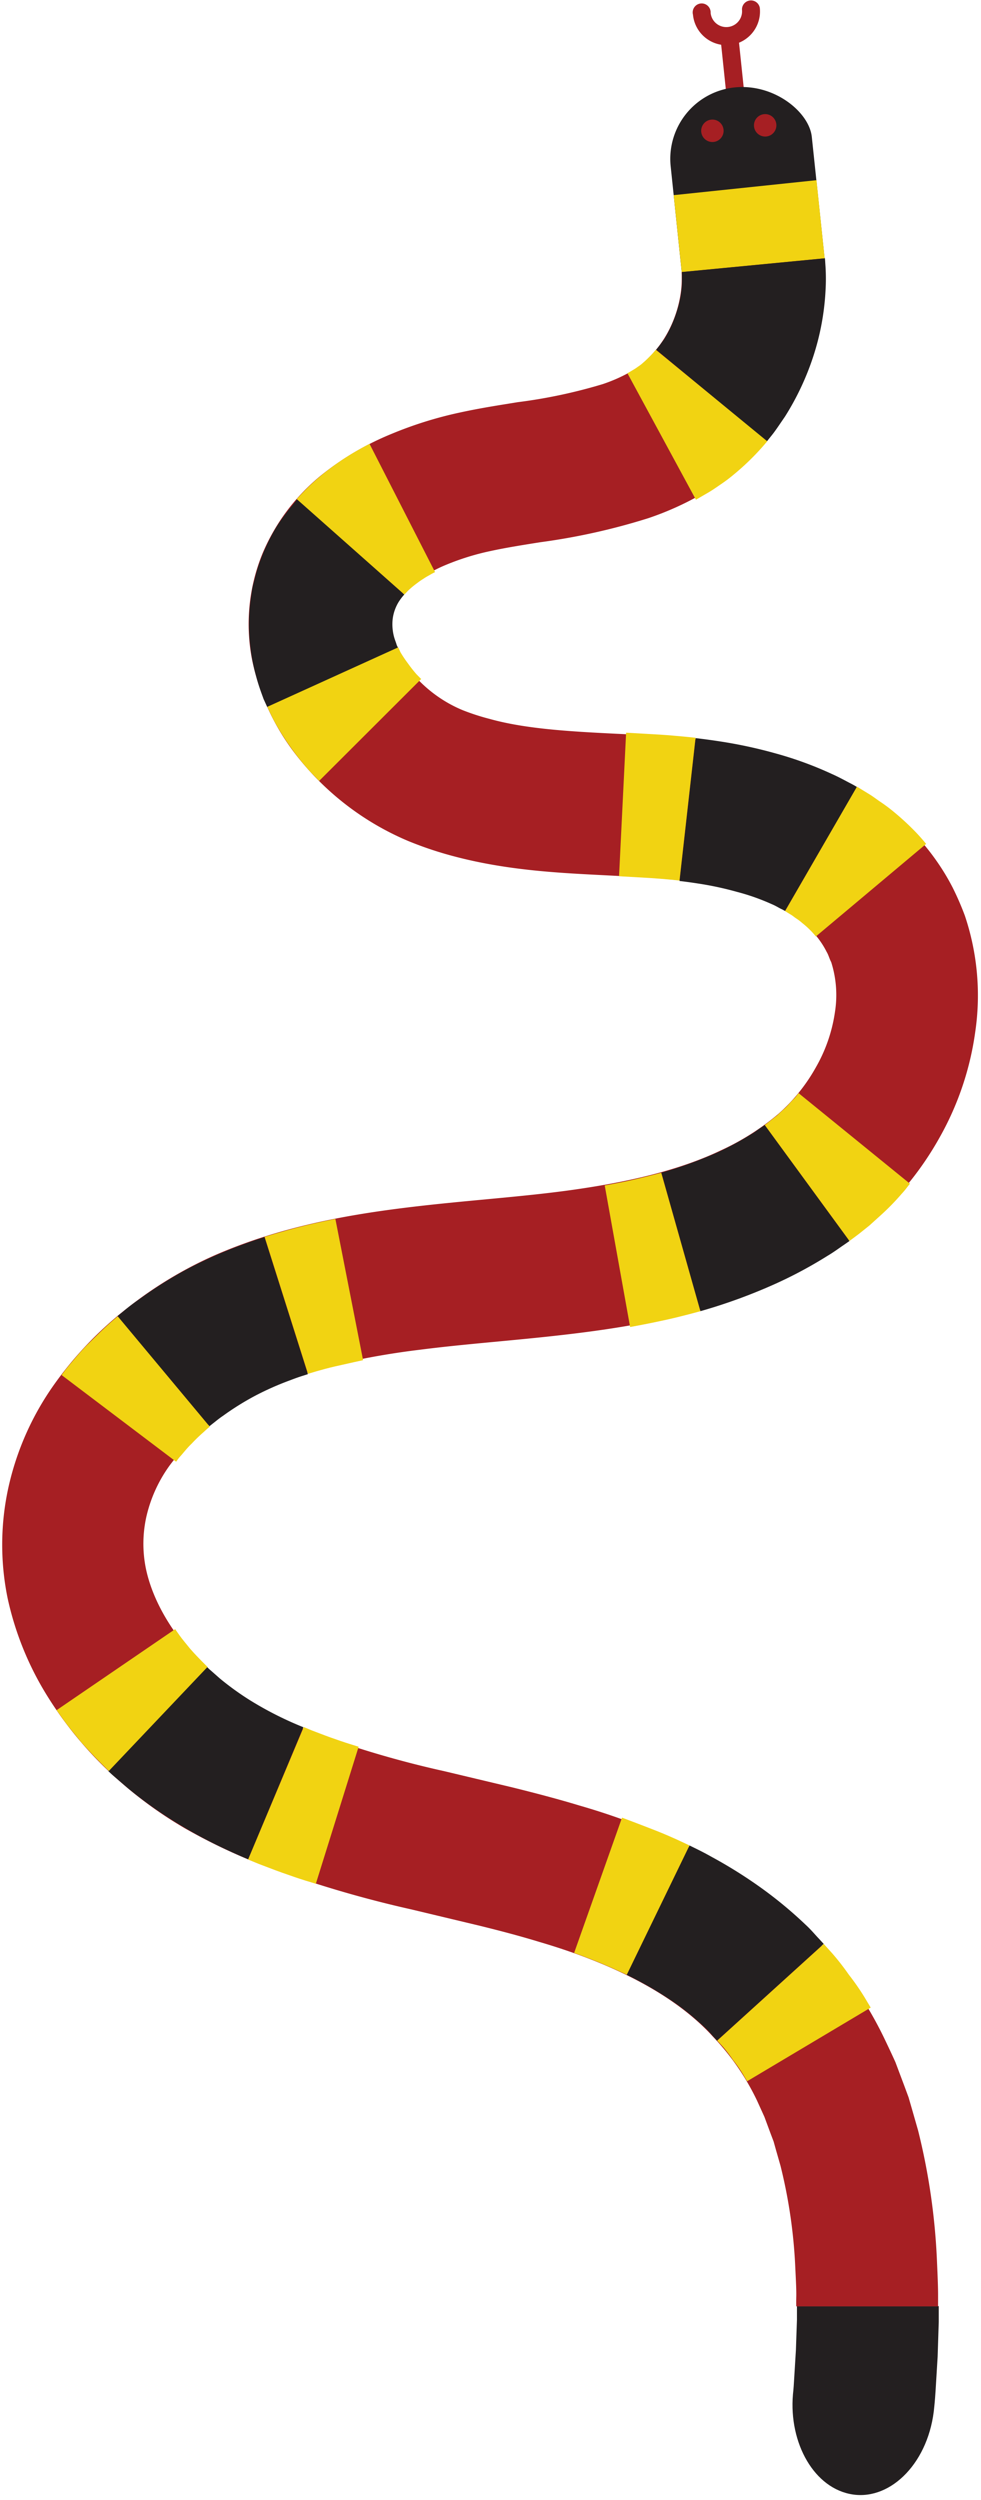 <svg xmlns="http://www.w3.org/2000/svg" viewBox="-0.291 -0.052 132.069 336.322"><title>Depositphotos_98197760_02</title><g data-name="Layer 2"><g data-name="Layer 1"><g data-name="Layer 2"><g data-name="Layer 1-2"><path fill="#a61f23" d="M96.664 4.696l2.407-.252 1.154 11.02-2.407.251z"/><path d="M98 6a4.54 4.54 0 0 0 4-5 1.21 1.21 0 0 0-2.4.25 2.12 2.12 0 1 1-4.22.44 1.21 1.21 0 1 0-2.38.23A4.54 4.54 0 0 0 98 6z" fill="#a61f23"/><path d="M90 22.33l1.55 14.82 19.22-2L109 18.36c-.35-3.35-5.1-7.21-10.41-6.65A9.66 9.66 0 0 0 90 22.33z" fill="#231f20"/><circle cx="102.72" cy="16.81" r="1.51" transform="rotate(-5.98 102.693 16.786)" fill="#a61f23"/><circle cx="95.62" cy="17.54" r="1.51" transform="rotate(-5.98 95.645 17.57)" fill="#a61f23"/><path fill="#f1d312" d="M90.406 26.2l19.225-2.014 1.147 10.95-19.225 2.014z"/><path d="M106.46 322.05s.09-.76.15-1.88l.25-4.1.14-4.07v-1.83h19.09v2.14l-.15 4.67-.28 4.62c-.08 1.26-.17 2.08-.17 2.08-.64 7.41-5.76 12.59-10.95 11.83s-8.64-6.87-8.08-13.46z" fill="#231f20"/><path d="M110.49 34.72l-19 1.83v.74a13.34 13.34 0 0 1-.18 2.37 16.17 16.17 0 0 1-1.21 4 14.7 14.7 0 0 1-3.1 4.46 13.53 13.53 0 0 1-1.1 1l-.6.42c-.2.15-.49.29-.74.44a21.33 21.33 0 0 1-3.71 1.64 69.82 69.82 0 0 1-11.45 2.43c-2.38.39-4.88.76-7.82 1.4a52.56 52.56 0 0 0-9.1 2.84A38.25 38.25 0 0 0 43 63.84a27.11 27.11 0 0 0-7.95 10.56 25.1 25.1 0 0 0-1.4 14.32 31 31 0 0 0 5.59 12.35 37.65 37.65 0 0 0 15.4 12 48.89 48.89 0 0 0 5.92 2c8 2.16 15.63 2.35 22.55 2.72 3.49.17 6.79.37 9.79.79a42.91 42.91 0 0 1 8.6 2.07 27.58 27.58 0 0 1 3.64 1.65 18.14 18.14 0 0 1 2.93 2 12.31 12.31 0 0 1 2.15 2.38A11.39 11.39 0 0 1 111 128c.26.43.37.93.61 1.37a14.63 14.63 0 0 1 .51 6.69 20.92 20.92 0 0 1-2.57 7.46 23.78 23.78 0 0 1-5.1 6.31 33.87 33.87 0 0 1-7.64 4.84c-5.7 2.73-12.55 4.27-19.74 5.3s-15 1.46-23.18 2.49-16.72 2.64-25.17 6.3a54.56 54.56 0 0 0-11.92 7.19A48.81 48.81 0 0 0 7 186.19a38.16 38.16 0 0 0-6.1 13.59 35.88 35.88 0 0 0-.17 15.14 41.56 41.56 0 0 0 5.33 13.15 50.54 50.54 0 0 0 8.37 10.22 55.34 55.34 0 0 0 10.13 7.58 76 76 0 0 0 10.56 5 152.05 152.05 0 0 0 20 5.94l9 2.15c2.86.7 5.59 1.42 8.18 2.21 10.44 3.06 18.5 7.35 23.4 12.76a33.09 33.09 0 0 1 5.92 8.58l1 2.2.83 2.24.41 1.08.31 1.11.61 2.13a68.92 68.92 0 0 1 2 13.8c.08 1.66.15 2.93.13 3.81s0 1.32 0 1.32H126v-1.55c0-1-.06-2.55-.15-4.55a87.45 87.45 0 0 0-2.54-17.56l-.84-2.93-.44-1.52-.57-1.54-1.2-3.19c-.48-1.07-1-2.16-1.53-3.27a52.17 52.17 0 0 0-9.16-13.24 46.11 46.11 0 0 0-6.65-6 58.26 58.26 0 0 0-7.76-5 91.06 91.06 0 0 0-17.37-7c-3-.91-6.07-1.71-9.14-2.47l-9.12-2.17A134.3 134.3 0 0 1 42 233.06a57 57 0 0 1-7.9-3.76 36.28 36.28 0 0 1-6.65-5c-4.06-3.81-7.11-8.62-8.1-13.35a16.71 16.71 0 0 1 .07-7 19 19 0 0 1 3.13-6.87 33.32 33.32 0 0 1 13.85-10.76 56 56 0 0 1 9.37-3 104.34 104.34 0 0 1 10.52-1.81c7.32-.94 15.14-1.38 23.43-2.52s16.86-3 25.24-6.94a52.88 52.88 0 0 0 11.91-7.61 42.8 42.8 0 0 0 9.37-11.54 39.93 39.93 0 0 0 4.76-14.12 33.64 33.64 0 0 0-1.4-15.67 38.2 38.2 0 0 0-1.64-3.77 30.57 30.57 0 0 0-2.11-3.5 31.39 31.39 0 0 0-5.29-5.87 37.19 37.19 0 0 0-6.13-4.29 46.53 46.53 0 0 0-6.37-2.9 61.79 61.79 0 0 0-12.47-3.06c-4.13-.57-8-.78-11.51-1-7.14-.34-13.42-.65-18.51-2.08A30 30 0 0 1 62 95.48 17.55 17.55 0 0 1 59.18 94a17.8 17.8 0 0 1-4.6-4.29 12 12 0 0 1-2.16-4.56 5.86 5.86 0 0 1 .32-3.43 8 8 0 0 1 2.43-3.12 19.45 19.45 0 0 1 4.71-2.72 33.64 33.64 0 0 1 5.84-1.8c2-.44 4.39-.82 6.72-1.19A86.68 86.68 0 0 0 87 69.65a40.39 40.39 0 0 0 7.06-3.16c.56-.34 1.09-.63 1.65-1l1.63-1.14a32.44 32.44 0 0 0 2.89-2.43 31.43 31.43 0 0 0 4.38-5.19 34.73 34.73 0 0 0 2.89-5.11 35.22 35.22 0 0 0 2.7-8.84 32.4 32.4 0 0 0 .43-5.92z" fill="#a61f23"/><path d="M88.05 47l.3-.38c.2-.23.44-.61.75-1a16.79 16.79 0 0 0 1.7-3.7 14.74 14.74 0 0 0 .72-3.81v-1.57l19.25-1.85.08 1.2a26.66 26.66 0 0 1 0 3.12 34.17 34.17 0 0 1-1.66 8.91 36.2 36.2 0 0 1-3.81 8.08c-.69 1-1.26 1.87-1.72 2.44l-.71.89z" fill="#231f20"/><path d="M84.18 50.16l.21-.12.53-.32a5.77 5.77 0 0 0 .67-.44 4.93 4.93 0 0 0 .69-.53A14.77 14.77 0 0 0 88 47l15 12.31a34 34 0 0 1-4.43 4.41 20.55 20.55 0 0 1-1.87 1.41c-.62.43-1.2.83-1.68 1.1l-1.62.94z" fill="#f1d312"/><path d="M35.69 95.06L35.2 94c-.26-.73-.66-1.75-1-3.05a25.94 25.94 0 0 1-.76-10.27l.21-1.44c.08-.48.22-.94.34-1.4a21 21 0 0 1 .82-2.66 26.11 26.11 0 0 1 2.13-4.37 25.25 25.25 0 0 1 2-2.74l.8-1 14.4 12.85a7.78 7.78 0 0 0-.76 1 5.79 5.79 0 0 0-.8 2.25 6.49 6.49 0 0 0 .21 2.56c.12.4.27.75.33 1l.19.39z" fill="#231f20"/><path d="M42.67 105l-1.28-1.33a37.33 37.33 0 0 1-2.58-3.24 35.19 35.19 0 0 1-2.25-3.6c-.54-1.06-.86-1.8-.86-1.8l17.62-8 .31.67a16 16 0 0 0 1 1.49 18.1 18.1 0 0 0 1.16 1.47l.62.63z" fill="#f1d312"/><path d="M49.46 59.66s-.64.31-1.59.86a33 33 0 0 0-3.46 2.25 31.15 31.15 0 0 0-3.33 2.82c-.87.88-1.43 1.49-1.43 1.49l14.49 12.84s.2-.18.47-.48a11.72 11.72 0 0 1 1.27-1.06 9 9 0 0 1 .81-.56 7.79 7.79 0 0 1 .78-.47 8.66 8.66 0 0 1 .81-.44z" fill="#f1d312"/><path d="M105.39 122.5a4.11 4.11 0 0 0-.49-.27c-.33-.15-.74-.43-1.35-.68a29.43 29.43 0 0 0-4.64-1.63 43.57 43.57 0 0 0-5.22-1.12c-1.48-.23-2.5-.34-2.5-.34l2.16-19.22s1.33.14 3.34.45a62.88 62.88 0 0 1 7.45 1.61 48.79 48.79 0 0 1 7.53 2.75c1 .44 1.88.94 2.47 1.24s.93.52.93.52z" fill="#231f20"/><path d="M109.55 125.92a11.8 11.8 0 0 0-1.83-1.8 6.61 6.61 0 0 0-.8-.61c-.28-.18-.49-.38-.74-.52l-.78-.48 9.68-16.74 1.55.95c.47.27 1 .68 1.57 1.07a21.33 21.33 0 0 1 1.79 1.33 35.13 35.13 0 0 1 3.11 2.88c.8.85 1.29 1.47 1.29 1.47z" fill="#f1d312"/><path d="M83.05 117.82l4.21.24c2.08.13 3.93.34 3.93.34l2.16-19.21s-2.5-.27-4.79-.42L84 98.51z" fill="#f1d312"/><path d="M88.74 157.7a56 56 0 0 0 7.49-2.7 39.37 39.37 0 0 0 4.55-2.44c.61-.34 1-.7 1.38-.92l.51-.35 11.4 15.6-.82.57c-.53.35-1.26.91-2.18 1.45a58.81 58.81 0 0 1-6.87 3.69 73.56 73.56 0 0 1-10.2 3.73z" fill="#231f20"/><path d="M81.12 159.41s2-.34 3.87-.77 3.74-.93 3.74-.93L94 176.33s-2.38.67-4.75 1.19-4.71.94-4.71.94z" fill="#f1d312"/><path d="M107.22 147l-.17.21a5.29 5.29 0 0 1-.45.54c-.41.39-.88 1-1.46 1.49l-.81.75-.84.66-.82.64 11.4 15.59s.55-.4 1.34-1l1.36-1.09 1.57-1.42a32 32 0 0 0 2.74-2.81 11.62 11.62 0 0 0 .83-1l.3-.38z" fill="#f1d312"/><path d="M15.51 177l.77-.62a26 26 0 0 1 2.07-1.58 56.68 56.68 0 0 1 6.65-4.18 59.07 59.07 0 0 1 7.1-3.15c1-.37 1.77-.64 2.33-.82l.89-.29 5.84 18.44-.66.21c-.42.13-1 .33-1.7.6a39.42 39.42 0 0 0-4.75 2.1 37.23 37.23 0 0 0-4.34 2.71c-.58.39-1 .76-1.32 1l-.49.39z" fill="#231f20"/><path d="M8 184.92l.29-.39c.18-.25.45-.59.79-1 .67-.79 1.55-1.87 2.52-2.82s1.94-1.92 2.69-2.59 1.27-1.1 1.27-1.1l12.39 14.85s-.34.26-.79.69a22.26 22.26 0 0 0-1.64 1.58c-.6.57-1.09 1.21-1.49 1.66a5 5 0 0 0-.45.56l-.16.22z" fill="#f1d312"/><path d="M44.86 163.92s-2.36.45-4.75 1.06-4.78 1.35-4.78 1.35l5.84 18.43s1.77-.57 3.64-1 3.78-.84 3.78-.84z" fill="#f1d312"/><path d="M33.12 250.06s-1.23-.5-3.06-1.36a65.24 65.24 0 0 1-6.66-3.59 57.32 57.32 0 0 1-6.4-4.55l-2-1.71c-.47-.41-.72-.67-.72-.67l13.3-14a4.91 4.91 0 0 0 .46.44l1.26 1.11a37.9 37.9 0 0 0 4.17 3 46.14 46.14 0 0 0 4.76 2.56c1.37.64 2.32 1 2.32 1z" fill="#231f20"/><path d="M42.23 253.35l-1.42-.43c-.85-.26-2-.66-3.13-1.06s-2.28-.86-3.14-1.18l-1.43-.59 7.49-17.82 1.1.46c.68.25 1.57.61 2.5.94s1.85.65 2.57.87l1.22.38z" fill="#f1d312"/><path d="M7.33 230l1 1.4c.6.84 1.47 1.87 2.32 2.92 1.77 2 3.71 3.86 3.71 3.86l13.29-14s-1.24-1.18-2.35-2.45c-.52-.65-1.07-1.29-1.42-1.79l-.59-.84z" fill="#f1d312"/><path d="M96.24 274.46l-.42-.47c-.28-.28-.62-.75-1.13-1.21a36.48 36.48 0 0 0-3.9-3.24 48.51 48.51 0 0 0-6.71-3.94l8.45-17.4.84.41c.53.26 1.29.64 2.19 1.15a62.8 62.8 0 0 1 6.5 4.06 55.91 55.91 0 0 1 6.06 5c.8.73 1.37 1.44 1.81 1.89l.67.73z" fill="#231f20"/><path d="M100.29 279.92l-.55-.93a17.22 17.22 0 0 0-1.35-1.93 17.54 17.54 0 0 0-1.4-1.83l-.72-.78 14.34-13 1.12 1.24a33.37 33.37 0 0 1 2.26 2.9 32.75 32.75 0 0 1 2.09 3l.85 1.42z" fill="#f1d312"/><path d="M77 262.66s1.86.65 3.63 1.39 3.46 1.54 3.46 1.54l8.44-17.39s-2.26-1.11-4.53-2-4.55-1.74-4.55-1.74z" fill="#f1d312"/></g></g></g></g></svg>